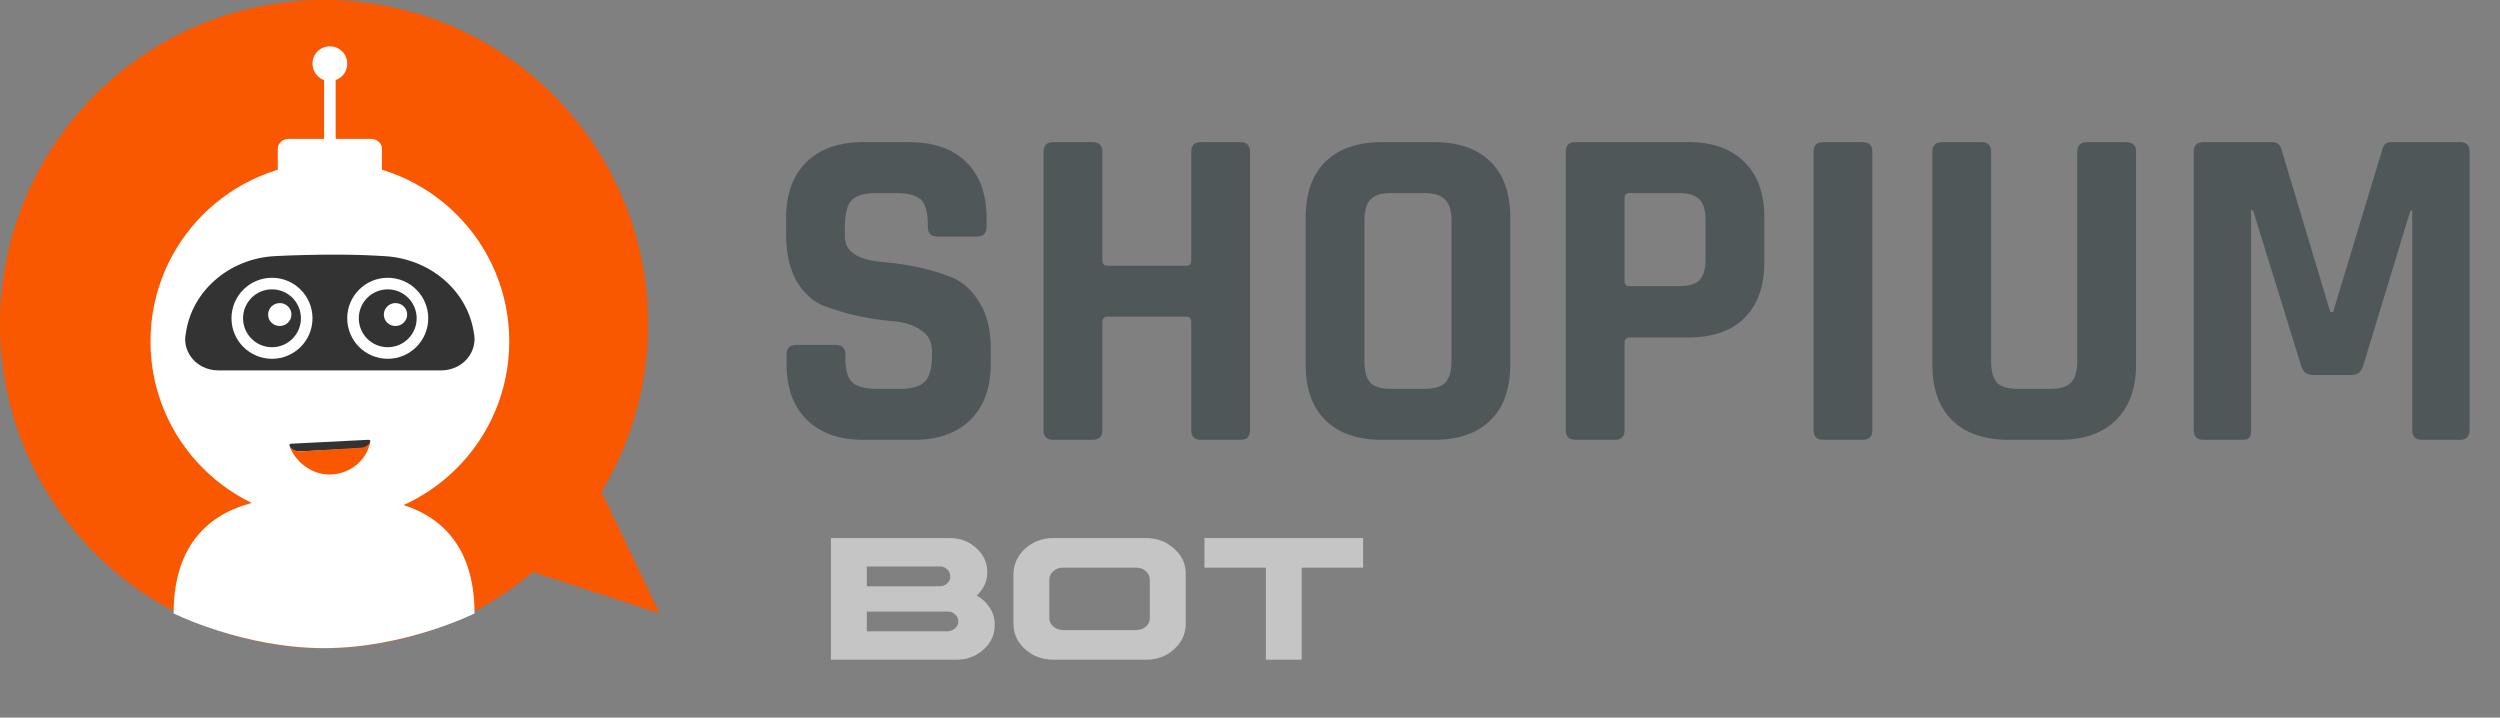 <svg width="216" height="62" viewBox="0 0 216 62" fill="none" xmlns="http://www.w3.org/2000/svg">
	<rect x="0" y="0" width="216" height="62" fill="#808080" stroke="none"/>
	<path d="M56 28C56 43.464 43.464 56 28 56C12.536 56 0 43.464 0 28C0 12.536 12.536 0 28 0C43.464 0 56 12.536 56 28Z" fill="#F95700"/>
	<circle cx="28.5" cy="29.5" r="15.5" fill="white"/>
	<path d="M25.661 43C19.797 43 15 45.588 15 53C15 53 21 56 28 56C35 56 41 53 41 53C41 45.588 36.203 43 30.339 43H25.661Z" fill="white"/>
	<path d="M39.496 31.675C39.078 31.892 38.596 32 38.135 32H18.849C18.368 32 17.907 31.892 17.488 31.675C16.462 31.154 15.876 30.069 16.022 28.985L16.043 28.898C16.504 25.21 19.75 22.347 23.728 22.13C25.404 22.043 27.183 22 29.026 22C30.471 22 31.853 22.043 33.214 22.13C37.214 22.347 40.481 25.189 40.962 28.898C40.962 28.92 40.983 28.985 40.983 28.985C41.109 30.091 40.523 31.154 39.496 31.675Z" fill="#333333"/>
	<path d="M36.5 27.5C36.5 29.157 35.157 30.5 33.5 30.5C31.843 30.5 30.5 29.157 30.5 27.5C30.5 25.843 31.843 24.5 33.5 24.5C35.157 24.5 36.5 25.843 36.5 27.5Z" fill="#333333" stroke="white"/>
	<path d="M35.18 27.176C35.18 27.709 34.74 28.165 34.172 28.165C33.603 28.165 33.163 27.734 33.163 27.176C33.163 26.643 33.603 26.186 34.172 26.186C34.74 26.186 35.18 26.643 35.18 27.176Z" fill="white"/>
	<path d="M26.5 27.5C26.5 29.157 25.157 30.5 23.5 30.5C21.843 30.5 20.5 29.157 20.5 27.5C20.5 25.843 21.843 24.5 23.5 24.5C25.157 24.5 26.5 25.843 26.5 27.5Z" fill="#333333" stroke="white"/>
	<path d="M25.18 27.176C25.18 27.709 24.74 28.165 24.172 28.165C23.603 28.165 23.163 27.734 23.163 27.176C23.163 26.643 23.603 26.186 24.172 26.186C24.74 26.186 25.18 26.643 25.18 27.176Z" fill="white"/>
	<path d="M29 6H28V13H29V6Z" fill="white"/>
	<path d="M32.054 16H24.946C24.421 16 24 15.621 24 15.147V12.853C24 12.379 24.421 12 24.946 12H32.054C32.579 12 33 12.379 33 12.853V15.147C33 15.621 32.579 16 32.054 16Z" fill="white"/>
	<path d="M30 5.5C30 6.333 29.333 7 28.5 7C27.667 7 27 6.333 27 5.5C27 4.667 27.667 4 28.5 4C29.333 4 30 4.667 30 5.5Z" fill="white"/>
	<path d="M31.931 38.361C31.886 38.566 31.611 38.709 31.245 38.733L25.984 38.997C25.595 39.021 25.229 38.901 25.114 38.709C25.069 38.625 25.023 38.541 25 38.444C25 38.42 25 38.396 25.046 38.372C25.069 38.348 25.114 38.336 25.16 38.336L31.794 38C31.84 38 31.886 38 31.931 38.024C31.977 38.036 32 38.06 32 38.084C32 38.18 31.954 38.277 31.931 38.361Z" fill="#333333"/>
	<path d="M32 38C31.836 39.547 30.502 40.832 28.769 40.984C27.06 41.137 25.515 39.959 25 38.5C25.14 38.805 25.625 39.044 26 39L31.251 38.675C31.649 38.632 31.977 38.37 32 38Z" fill="#F95700"/>
	<path d="M51.261 41L57 53L45 49.093L51.261 41Z" fill="#F95700"/>
	<path d="M71.791 46.488V57H82.637C83.551 57 84.33 56.707 84.975 56.121C85.631 55.535 85.953 54.826 85.941 53.994C85.959 53.467 85.821 52.98 85.528 52.535C85.247 52.078 84.869 51.718 84.394 51.454C85.01 50.874 85.311 50.2 85.3 49.433C85.3 48.618 84.983 47.924 84.351 47.35C83.718 46.775 82.953 46.488 82.057 46.488H71.791ZM74.894 48.94H81.16C81.424 48.923 81.644 49.005 81.819 49.187C82.013 49.345 82.106 49.55 82.101 49.802C82.112 50.042 82.022 50.244 81.828 50.408C81.652 50.572 81.43 50.654 81.16 50.654H74.894V48.94ZM74.894 52.843H81.855C82.124 52.825 82.347 52.907 82.522 53.089C82.716 53.259 82.807 53.461 82.795 53.695C82.807 53.918 82.716 54.117 82.522 54.293C82.347 54.445 82.124 54.53 81.855 54.548H74.894V52.843ZM90.995 46.488C90.064 46.488 89.255 46.793 88.569 47.402C87.913 48.012 87.576 48.75 87.559 49.617V53.88C87.559 54.741 87.893 55.477 88.561 56.086C89.246 56.695 90.058 57 90.995 57H99.002C99.969 57 100.78 56.698 101.437 56.095C102.122 55.48 102.459 54.741 102.447 53.88V49.617C102.465 48.75 102.131 48.012 101.445 47.402C100.777 46.793 99.963 46.488 99.002 46.488H90.995ZM91.821 49.046H98.185C98.507 49.04 98.779 49.143 99.002 49.353C99.231 49.553 99.345 49.802 99.345 50.101V53.388C99.351 53.675 99.239 53.924 99.011 54.135C98.794 54.322 98.519 54.425 98.185 54.442H91.821C91.505 54.425 91.232 54.322 91.004 54.135C90.775 53.924 90.661 53.675 90.661 53.388V50.101C90.661 49.802 90.772 49.553 90.995 49.353C91.23 49.143 91.505 49.04 91.821 49.046ZM104.064 46.488V49.046H109.373V57H112.467V49.046H117.775V46.488H104.064Z" fill="#C5C5C5"/>
	<path d="M67.96 31.44V30.64C67.96 30.08 68.24 29.8 68.8 29.8H72.2C72.76 29.8 73.04 30.08 73.04 30.64V30.96C73.04 31.973 73.24 32.667 73.64 33.04C74.04 33.413 74.773 33.6 75.84 33.6H77.72C78.76 33.6 79.48 33.4 79.88 33C80.307 32.6 80.52 31.853 80.52 30.76V30.28C80.52 29.507 80.2 28.92 79.56 28.52C78.947 28.093 78.173 27.84 77.24 27.76C76.307 27.68 75.293 27.533 74.2 27.32C73.133 27.08 72.133 26.787 71.2 26.44C70.267 26.067 69.48 25.36 68.84 24.32C68.227 23.253 67.92 21.893 67.92 20.24V18.84C67.92 16.76 68.507 15.147 69.68 14C70.853 12.853 72.48 12.28 74.56 12.28H78.56C80.667 12.28 82.307 12.853 83.48 14C84.653 15.147 85.24 16.76 85.24 18.84V19.6C85.24 20.16 84.96 20.44 84.4 20.44H81C80.44 20.44 80.16 20.16 80.16 19.6V19.36C80.16 18.32 79.96 17.613 79.56 17.24C79.16 16.867 78.427 16.68 77.36 16.68H75.8C74.707 16.68 73.96 16.893 73.56 17.32C73.187 17.72 73 18.52 73 19.72V20.48C73 21.733 74.093 22.453 76.28 22.64C78.547 22.827 80.56 23.28 82.32 24C83.253 24.4 84.027 25.12 84.64 26.16C85.28 27.173 85.6 28.48 85.6 30.08V31.44C85.6 33.52 85.013 35.133 83.84 36.28C82.667 37.427 81.04 38 78.96 38H74.6C72.52 38 70.893 37.427 69.72 36.28C68.547 35.133 67.96 33.52 67.96 31.44ZM94.403 38H91.002C90.442 38 90.162 37.72 90.162 37.16V13.12C90.162 12.56 90.442 12.28 91.002 12.28H94.403C94.963 12.28 95.243 12.56 95.243 13.12V22.52C95.243 22.813 95.403 22.96 95.722 22.96H102.483C102.776 22.96 102.923 22.813 102.923 22.52V13.12C102.923 12.56 103.203 12.28 103.763 12.28H107.163C107.723 12.28 108.003 12.56 108.003 13.12V37.16C108.003 37.72 107.723 38 107.163 38H103.763C103.203 38 102.923 37.72 102.923 37.16V27.8C102.923 27.507 102.776 27.36 102.483 27.36H95.722C95.403 27.36 95.243 27.507 95.243 27.8V37.16C95.243 37.72 94.963 38 94.403 38ZM120.209 33.6H123.049C123.903 33.6 124.503 33.427 124.849 33.08C125.223 32.707 125.409 32.093 125.409 31.24V19.04C125.409 18.187 125.223 17.587 124.849 17.24C124.503 16.867 123.903 16.68 123.049 16.68H120.209C119.356 16.68 118.756 16.867 118.409 17.24C118.063 17.587 117.889 18.187 117.889 19.04V31.24C117.889 32.093 118.063 32.707 118.409 33.08C118.756 33.427 119.356 33.6 120.209 33.6ZM123.889 38H119.409C117.303 38 115.676 37.44 114.529 36.32C113.383 35.2 112.809 33.587 112.809 31.48V18.8C112.809 16.693 113.383 15.08 114.529 13.96C115.676 12.84 117.303 12.28 119.409 12.28H123.889C125.996 12.28 127.623 12.84 128.769 13.96C129.916 15.08 130.489 16.693 130.489 18.8V31.48C130.489 33.587 129.916 35.2 128.769 36.32C127.623 37.44 125.996 38 123.889 38ZM139.52 38H136.12C135.56 38 135.28 37.72 135.28 37.16V13.12C135.28 12.56 135.56 12.28 136.12 12.28H145.88C147.96 12.28 149.573 12.853 150.72 14C151.866 15.12 152.44 16.72 152.44 18.8V22.64C152.44 24.72 151.866 26.333 150.72 27.48C149.573 28.6 147.96 29.16 145.88 29.16H140.84C140.52 29.16 140.36 29.307 140.36 29.6V37.16C140.36 37.72 140.08 38 139.52 38ZM140.8 24.72H145.04C145.893 24.72 146.493 24.547 146.84 24.2C147.186 23.827 147.36 23.227 147.36 22.4V19.04C147.36 18.187 147.186 17.587 146.84 17.24C146.493 16.867 145.893 16.68 145.04 16.68H140.8C140.506 16.68 140.36 16.827 140.36 17.12V24.28C140.36 24.573 140.506 24.72 140.8 24.72ZM161.771 13.12V37.16C161.771 37.72 161.491 38 160.931 38H157.531C156.971 38 156.691 37.72 156.691 37.16V13.12C156.691 12.56 156.971 12.28 157.531 12.28H160.931C161.491 12.28 161.771 12.56 161.771 13.12ZM180.315 12.28H183.675C184.261 12.28 184.555 12.547 184.555 13.08V31.48C184.555 33.56 183.968 35.173 182.795 36.32C181.648 37.44 180.035 38 177.955 38H173.555C171.448 38 169.821 37.44 168.675 36.32C167.528 35.2 166.955 33.587 166.955 31.48V13.12C166.955 12.56 167.235 12.28 167.795 12.28H171.195C171.755 12.28 172.035 12.56 172.035 13.12V31.24C172.035 32.093 172.208 32.707 172.555 33.08C172.928 33.427 173.528 33.6 174.355 33.6H177.115C177.968 33.6 178.568 33.427 178.915 33.08C179.288 32.707 179.475 32.093 179.475 31.24V13.12C179.475 12.56 179.755 12.28 180.315 12.28ZM206.618 12.28H212.538C213.098 12.28 213.378 12.56 213.378 13.12V37.16C213.378 37.72 213.098 38 212.538 38H209.258C208.698 38 208.418 37.72 208.418 37.16V18.2H208.258L204.178 31.6C204.018 32.133 203.684 32.4 203.178 32.4H199.818C199.311 32.4 198.978 32.133 198.818 31.6L194.658 18.16H194.498V37.16C194.498 37.48 194.444 37.707 194.338 37.84C194.231 37.947 194.004 38 193.658 38H190.378C189.818 38 189.538 37.72 189.538 37.16V13.12C189.538 12.56 189.818 12.28 190.378 12.28H196.338C196.711 12.28 196.964 12.467 197.098 12.84L201.338 26.96H201.578L205.858 12.84C205.938 12.467 206.191 12.28 206.618 12.28Z" fill="#505759"/>
</svg>
